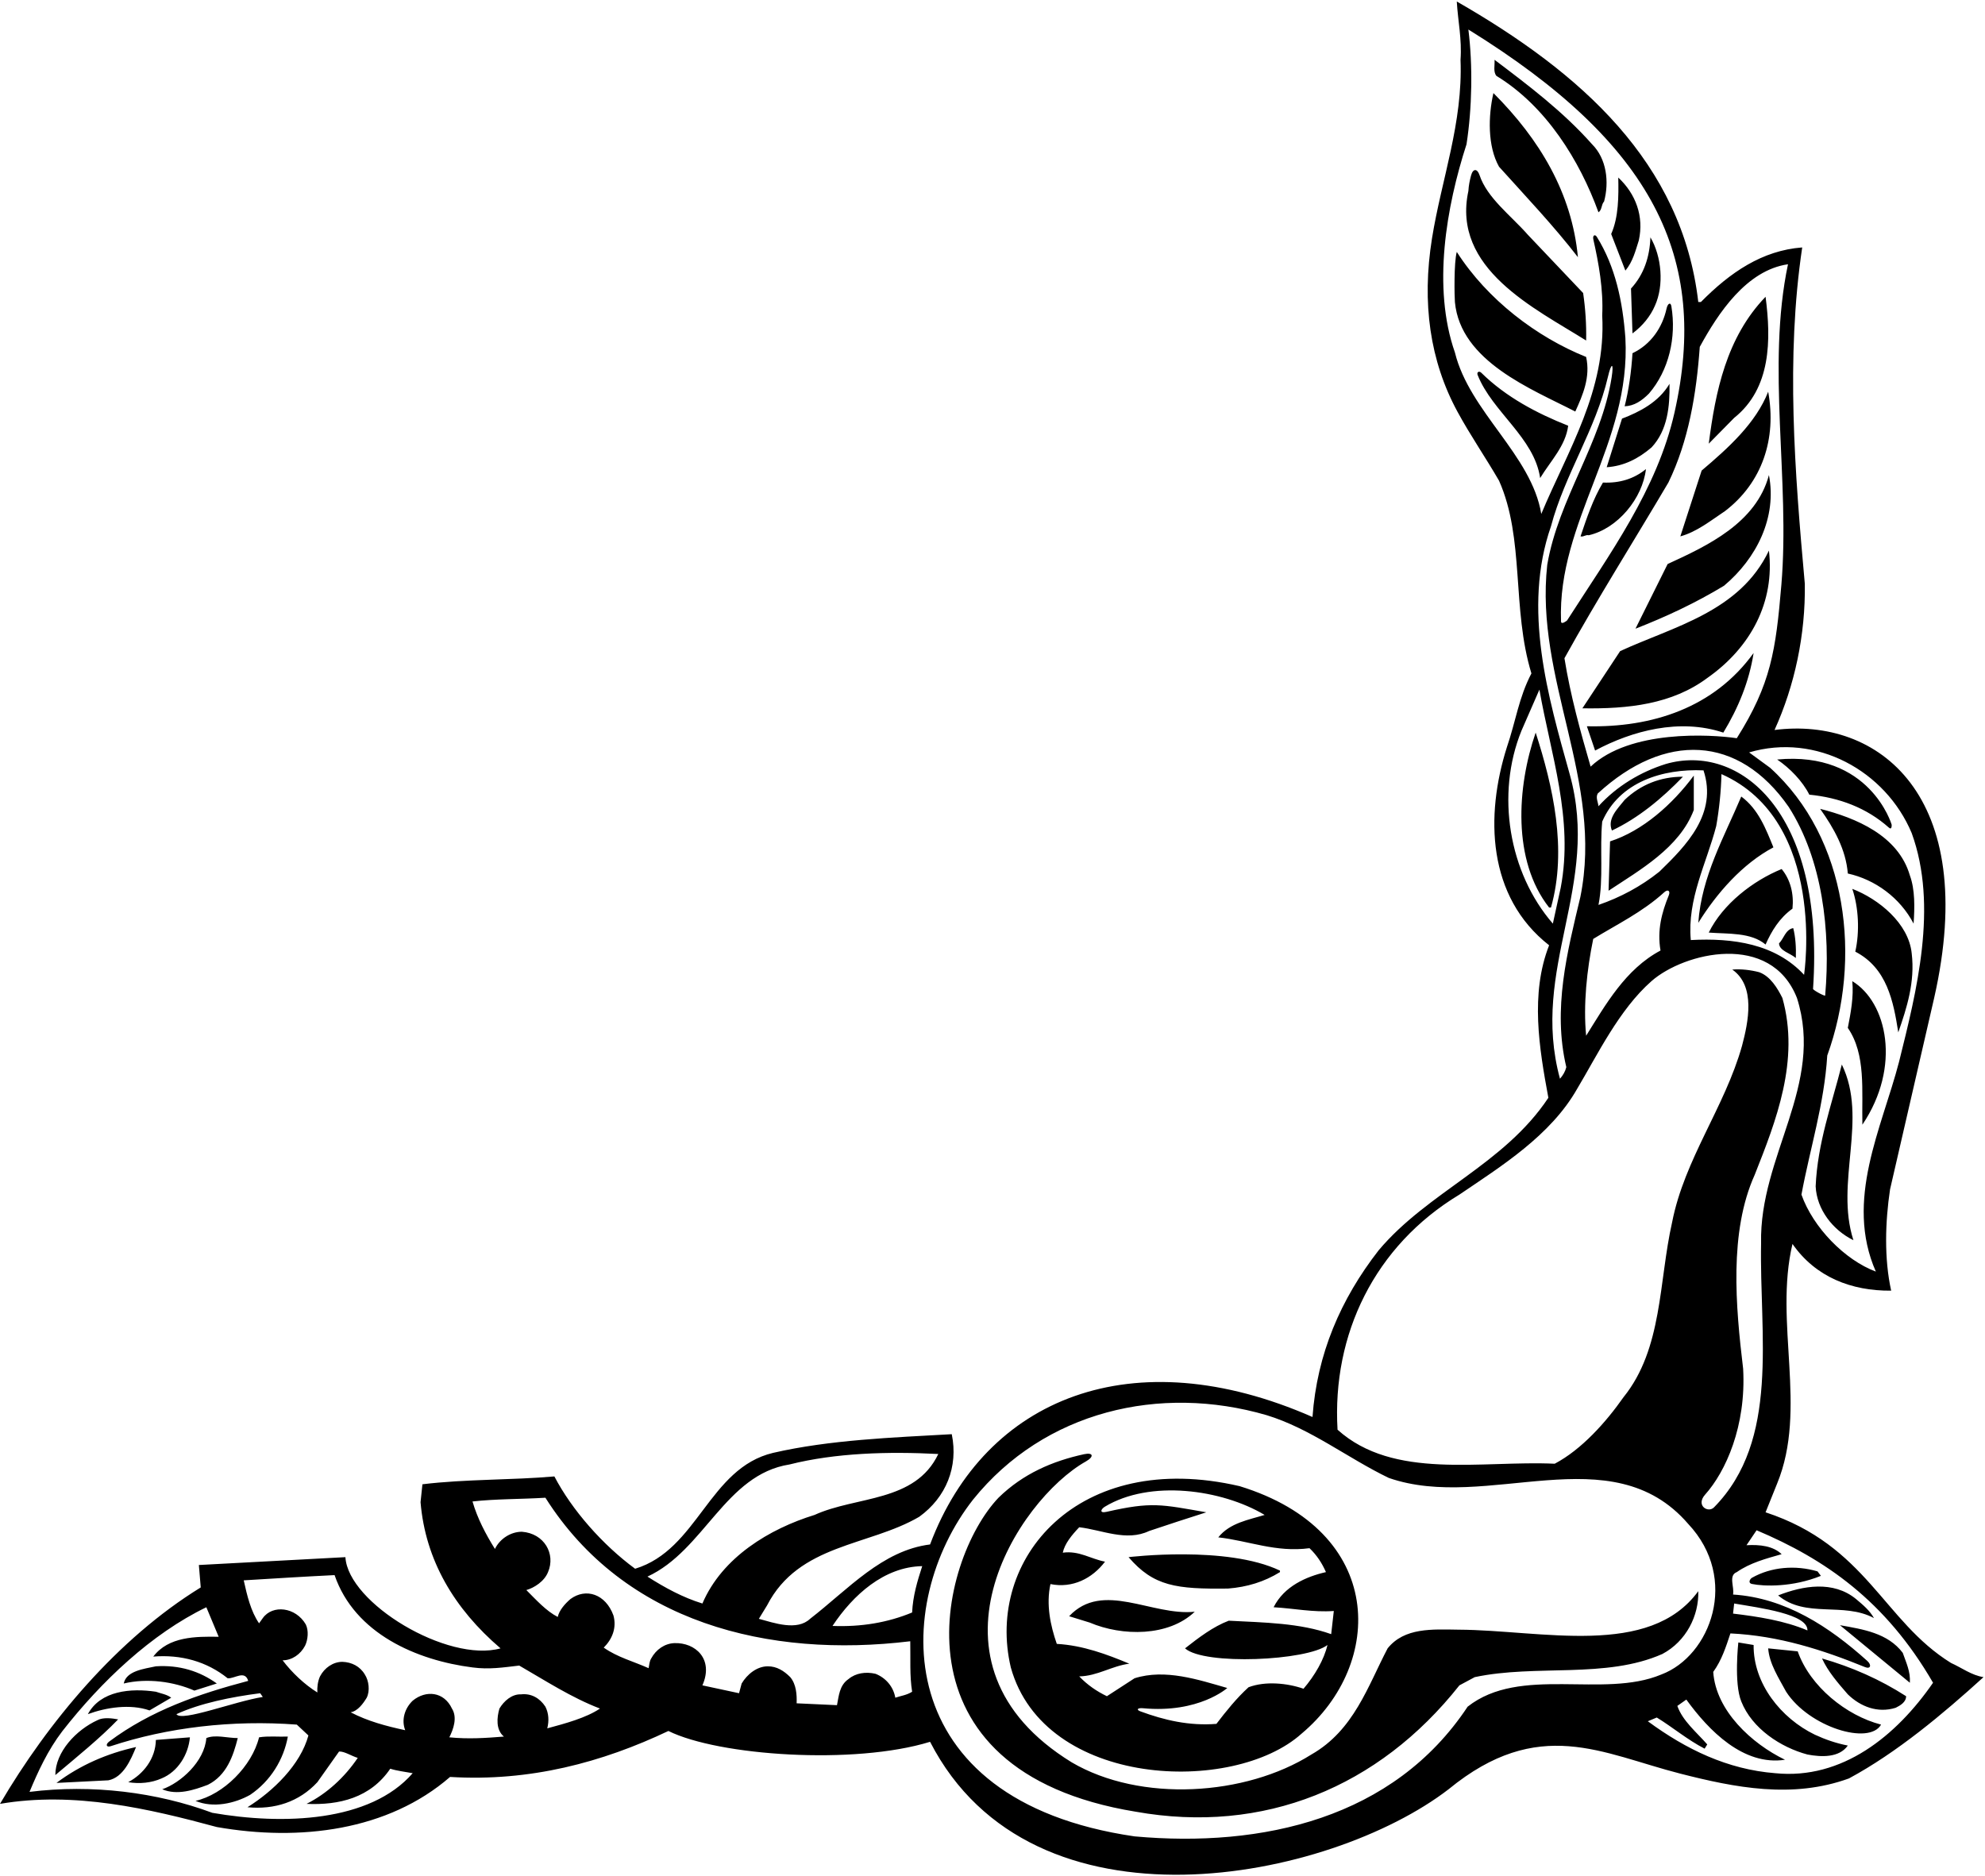 <?xml version="1.0" encoding="UTF-8"?>
<svg xmlns="http://www.w3.org/2000/svg" xmlns:xlink="http://www.w3.org/1999/xlink" width="531pt" height="502pt" viewBox="0 0 531 502" version="1.1">
<g id="surface1">
<path style=" stroke:none;fill-rule:nonzero;fill:rgb(0%,0%,0%);fill-opacity:1;" d="M 521.898 444.898 C 503.801 433.699 499.336 413.5 472.301 404.598 L 475.398 396.898 C 483.602 376.898 474.5 353.898 479.5 332.801 C 485.699 341.699 495.301 345.398 505.898 345.301 C 504 336.699 504.301 326.898 505.602 318.199 L 517.398 267 C 529.707 212.695 502.391 191.738 474.699 195.301 C 480.102 183.398 483 169.801 482.801 156.199 C 480.102 126.301 477.699 95.699 482.102 66.199 C 471.398 67 462.801 72.898 455 80.801 L 454.301 80.801 C 449.98 43.473 422.918 19.461 389.699 0.398 C 390 5.602 391.102 10.5 390.699 16 C 391.359 32.902 385.613 47.93 383.07 63.762 C 380.297 81.027 382.5 96.562 389.895 110.172 C 393.297 116.438 397.414 122.41 401 128.602 C 407.898 144.102 404.367 162.836 409.664 180.164 C 406.266 186.664 405.5 192.898 403.102 199.898 C 397.301 218.199 397.801 239.898 414.398 252.898 C 409.301 265.898 411.75 280.5 414.199 293.699 C 402.301 311.602 382 318.801 368.801 334.5 C 358.602 347.602 352.301 362.301 351.102 379.102 C 303.082 358.02 263.586 373.879 248.801 413.199 C 236 414.801 226.898 425.199 216.699 433.098 C 213.199 436.402 207.102 434.199 203 433.098 L 205.199 429.5 C 213.699 413 232.398 413.699 245.898 405.801 C 253.102 400.602 256.398 392.398 254.602 383.699 C 238.699 384.602 222 385.199 206.801 388.699 C 189.602 392.801 186.699 414.598 169.898 419.699 C 161.199 413.301 153 404 148.301 395 C 137 396 124.5 395.699 113 397.102 L 112.5 401.898 C 113.801 417.402 121.5 430.402 133.898 441 C 119.758 444.93 93.109 428.906 92.398 416.598 L 53.199 418.699 L 53.699 424.699 C 31.398 438.402 12.801 460.801 0 482.602 C 19.801 479.199 39.898 483.898 58 488.801 C 80.199 492.699 103.801 489.801 120.398 475.398 C 141.801 476.699 161.102 471.5 178.801 463.102 C 192.25 469.75 228.5 472.25 248.801 466 C 276.301 519.473 355.801 503.094 387.5 478.699 C 411.613 458.938 428.57 469.16 449.438 474.5 C 464.145 478.266 479.477 481.297 494.602 475.801 C 507.398 468.898 519.699 458.602 530.602 448.699 C 527.398 448.199 524.801 446.199 521.898 444.898 Z M 511.398 222.898 C 518.5 242.5 512.699 265.199 508 284.102 C 503.398 301.801 493.398 321.102 501.801 340.199 C 493.5 337.102 485 328.398 481.898 319.602 C 484.199 307.199 488 295.398 488.801 282.398 C 498.102 256.699 494.398 224.301 473.5 205.398 L 467.898 201.301 C 485.801 196 504.398 206.199 511.398 222.898 Z M 444.199 254.301 C 434.801 259.301 429.5 268.801 424.301 277.102 C 423.5 268.801 424.5 259.398 426.199 251.199 C 432.477 247.332 439.34 244.055 445.211 238.703 C 446.168 237.828 446.902 238.328 446.398 239.562 C 444.543 244.117 443.254 248.867 444.199 254.301 Z M 419 285.5 C 418.699 286.699 418.102 287.699 417.301 288.602 C 409.25 259 428.25 237 419.898 207.102 C 414.148 186.508 407.199 162.898 414.898 140.801 C 418.582 126.934 426.867 114.91 430.141 100.781 C 431.043 96.879 431.754 96.969 431.129 100.941 C 428.352 118.652 416.922 133.375 413.898 151.102 C 410.5 181.801 429.051 209 422.75 240 C 419.25 254.699 415.301 269.898 419 285.5 Z M 485 264.602 C 488.25 216.578 464.984 198.758 445.602 204.398 C 438.898 206.5 432.5 210.301 427.602 215.699 C 427.5 214.602 426.801 213.398 427.398 212.301 C 445.328 195.82 465.07 196.547 478.5 215.898 C 487.5 230 489.75 249.051 488.25 266.25 C 488.648 266.852 485.301 265.102 485 264.602 Z M 443.898 233.199 C 438.898 237.199 433.398 240.102 427.602 242.102 C 429 235.102 427.898 227.102 428.602 219.801 C 433.199 209.199 444.801 205.602 455.699 206.102 C 459.5 217.699 451.102 226.199 443.898 233.199 Z M 459.102 221 C 459.898 216.5 460.398 211.602 460.5 207.102 C 488.836 219.664 482.602 260.801 482.602 260.801 C 474.898 252.5 463.602 250.898 452.301 251.5 C 451.301 240.5 456.5 231 459.102 221 Z M 454.699 92.801 C 459.602 83.801 467.199 72.301 478.301 70.699 C 472.508 98.09 478.902 128.492 476.523 156.523 C 475.039 174.008 473.75 183 464.602 197.5 C 457.445 196.449 435.988 195.203 425.5 205.102 C 422.801 195.801 420.102 186.102 418.5 176.102 C 427.301 160.199 437.102 144.699 446.301 129.102 C 451.699 118 453.801 105.398 454.699 92.801 Z M 389.199 94.301 C 383.102 76.898 386.898 55.301 392.301 38.602 C 393.801 28.898 394 17.5 392.801 7.898 C 442.281 38.508 457.281 68.926 447.945 110.352 C 443.301 130.953 430.598 148.211 419.199 166 C 419.199 166 417.625 167.297 417.586 166.258 C 416.562 139.41 436.34 118.703 434.801 90.398 C 434.078 80.637 432.129 71.359 427.176 63.391 C 426.652 62.547 425.988 62.988 426.23 64.059 C 427.672 70.453 428.941 77.461 428.602 84.398 C 429.699 104.5 419.398 120.5 412.301 137.5 C 409.699 121.699 393.102 110.199 389.199 94.301 Z M 407 195.5 L 411.801 184.5 C 414.801 201.699 421 219.102 417.5 237.5 L 415.398 247.102 C 403.602 233.5 400.102 212.5 407 195.5 Z M 390.398 319.602 C 401.602 312 414.801 303.801 421.898 291.301 C 427.277 282.316 433.094 270.137 441.777 262.496 C 450.523 254.805 473.703 249.188 480.699 267 C 488.102 290.301 470.602 309.199 471.102 332.602 C 470.613 357.098 476.227 385.254 458.516 403.266 C 456.906 404.902 453.535 402.758 456.141 399.852 C 461.617 393.734 467.152 381.555 466.301 366.199 C 464.301 349.5 462.5 329.602 469.398 314.301 C 475.102 299.898 481.5 283.699 476.801 267 C 475.5 264.398 473.602 261.199 470.602 260.102 C 468.301 259.5 465.699 259.199 463.398 259.398 C 469.699 263.801 467.699 273.398 466 279.801 C 461.398 296.199 450.602 310.102 447.301 327 C 443.699 342.898 444.801 360.801 434.301 373.801 C 429.602 380.5 423.102 387.801 415.898 391.602 C 396.199 390.699 372.801 396 357.801 382.5 C 356.301 357 367.699 333.301 390.398 319.602 Z M 211.199 391.801 C 223.5 388.699 237.602 388.301 251 389 C 244.801 402 229.102 400.199 217.898 405.301 C 205.898 409 193.199 416.598 187.898 429 C 182.699 427.402 177.898 424.801 173.199 421.801 C 188.398 414.801 194 394.5 211.199 391.801 Z M 56.801 485 C 42 479.5 24.602 477.301 7.898 479.398 C 10.102 474.102 12.766 468.266 16.668 463.168 C 27.066 449.867 40.5 437.098 55.199 430 L 58.5 437.902 C 52.398 437.801 45.102 437.801 41 443.199 C 48.398 442.598 55.301 444.5 60.898 449 C 62.699 449.199 65.5 446.699 66.398 449.699 C 53.234 453.176 40.402 457.566 29.203 465.938 C 28.156 466.723 28.445 467.559 29.641 467.164 C 44.812 462.156 62.062 460.102 79.398 461.398 L 82.5 464.301 C 80.398 472.102 73.102 479.199 66.199 483.5 C 73.398 484.199 80 482.102 84.898 476.801 L 90.699 468.602 C 92.102 468.5 94 469.801 95.699 470.301 C 92.199 475.5 87.398 479.898 82 482.602 C 90.699 483 99.102 481 104.398 473.199 C 106.301 473.801 108.301 474 110.398 474.398 C 99 487.5 75.699 488.301 56.801 485 Z M 69.602 453 L 70.301 454 C 62.699 455.199 48.5 460.75 47.199 458.602 C 53.5 455.699 61.801 454 69.602 453 Z M 146.398 462.398 C 146.898 460.398 146.801 458.398 145.898 456.602 C 144.398 454.301 142.102 453 139.398 453.301 C 136.898 453.199 134.801 455.102 133.602 457.102 C 132.898 459.5 132.602 462.801 134.801 464.602 C 129.801 465 125.301 465.301 120.199 464.801 C 121.301 462.602 122.398 459.5 120.898 457.102 C 118.77 452.57 113.93 452.094 110.398 455 C 108.301 457 107.301 460.102 108.398 462.898 C 103.301 461.801 98.398 460.5 93.801 458.102 C 95.699 457.801 97.199 455.699 98.102 454.199 C 99 452.398 98.699 449.699 97.602 448 C 96.301 445.801 94.102 444.699 91.602 444.602 C 89.102 444.602 86.801 446.199 85.602 448.5 C 85 449.801 84.801 451.5 84.898 452.801 C 81.5 450.699 78.102 447.5 75.602 444.199 C 78.102 444.199 80.398 442.598 81.602 440.301 C 82.398 438.699 82.602 436.199 81.801 434.598 C 79.09 429.922 72.91 429.246 70.301 432.902 L 69.301 434.301 C 67.102 431.098 66.102 426.902 65.199 422.801 C 73.301 422.301 81.398 421.801 89.5 421.402 C 94.898 437.098 111.5 444.199 126.398 446.102 C 130.898 446.699 134.602 446.102 138.898 445.602 C 146 449.699 152.898 454.199 160.5 457.102 C 156.801 459.602 151.199 461.102 146.398 462.398 Z M 239.5 454.199 C 239 451.301 237 448.898 234.199 447.801 C 231.602 447.199 228.898 447.602 227 449.199 C 224.5 450.898 224.398 453.801 223.898 456.199 L 213.102 455.699 C 213.199 453.398 213 450.602 211.398 448.699 C 209.699 447 207.801 445.801 205.398 445.801 C 202.5 445.801 199.898 447.898 198.398 450.398 L 197.699 453 L 187.898 450.898 C 191.004 443.848 185.996 439.387 180.398 439.598 C 177.801 439.699 175.5 441.301 174.199 443.699 C 173.699 444.5 173.699 445.5 173.5 446.301 C 169.5 444.5 165.199 443.402 161.5 440.801 C 163.801 438.5 165 435.5 164.102 432.199 C 162.012 426.461 156.75 424.75 152.602 427.801 C 151.102 429.098 149.602 430.801 149.199 432.598 C 146.102 431 143.5 428.098 140.801 425.402 C 142.898 424.801 145.602 423.098 146.602 420.598 C 148.676 415.754 145.621 410.246 139.602 409.801 C 136.602 409.801 133.699 411.699 132.398 414.402 C 129.898 410.402 127.699 406.199 126.398 401.699 C 132.602 401 139.398 401.102 145.898 400.699 C 167.102 434.199 205.602 443.699 243.5 439.098 C 243.602 443.902 243.301 448.199 244 452.602 C 242.602 453.5 241 453.699 239.5 454.199 Z M 244 431.402 C 237.5 434.098 230.398 435.301 222.699 435 C 228.199 426.699 236.5 419.199 246.699 419 C 245.398 423 244.199 427 244 431.402 Z M 392.602 456.602 C 372.801 486.5 337.699 494.398 303.5 491.301 C 237.242 481.637 238.691 428.75 260.301 401.199 C 279.398 377.5 310.301 370.301 338.801 378.602 C 350.602 382.199 360.5 390.102 371.5 395.398 C 397.898 404.598 431 383.801 451.602 407.699 C 465.367 422.344 457.609 443.047 444.398 448 C 428.898 454.5 406.699 445.5 392.602 456.602 Z M 474.898 474.398 C 462.102 473.398 451 468 440.801 460.5 L 443.199 459.5 C 447.301 462 451.5 465.535 456 467.832 L 456.699 466.699 C 453.801 463.398 450.102 460.398 448.699 456.398 L 451.102 454.699 C 457.102 463 466.398 472.5 477.5 470.801 C 468.602 466.5 459 457.699 458.301 447.301 C 460.602 444.102 461.699 440.598 462.898 437 C 475.867 437.621 487.57 441.398 498.926 446.02 C 500.355 446.602 500.758 445.48 499.504 444.352 C 489.328 435.195 477.574 427.488 463.602 426.598 C 464 424.598 462.301 421.5 464.602 420.598 C 468.199 418.098 472.398 417 476.602 415.801 C 474.301 413.598 470.801 413.199 467.199 413.402 L 469.898 409.402 C 488.102 417.098 504.336 428.168 517.102 450.199 C 507.301 464.398 492.801 476.199 474.898 474.398 Z M 463.602 431.699 L 463.898 429 C 470.898 430.199 483.664 431.832 483.5 436.199 C 477.398 433.598 470.301 432.5 463.602 431.699 Z M 399.801 16 C 408.801 22.801 418.102 29.801 425.898 38.602 C 429.801 42.5 430.5 48.699 429.102 53.898 C 428.301 54.801 428.602 56.102 427.602 56.801 C 422.602 43 413.602 28.398 400.301 20.301 C 399.398 19.199 399.898 17.5 399.801 16 Z M 401 44.602 C 397.898 39.102 398.102 31 399.5 24.898 C 411.898 37.301 420.5 51.699 422.102 68.801 C 415.699 60.5 408.199 52.602 401 44.602 Z M 392.801 51.102 C 392.883 49.633 393.16 48.27 393.52 46.938 C 394.039 45.008 395.195 45.086 395.773 46.824 C 397.828 52.992 404.176 57.652 408.699 62.801 L 423.5 78.398 C 424.102 82.5 424.398 86.801 424.301 91.102 C 410.602 82.5 388.301 71.898 392.801 51.102 Z M 431 62.602 C 433 58.102 433 52.5 432.898 47.5 C 437.602 51.898 439.801 57.898 438.398 64.301 C 437.5 67.102 436.801 70 434.801 72.398 Z M 436.301 77.199 C 439.801 73.398 441.301 68.699 441.5 63.5 C 444.5 68.602 445.199 76.301 442.699 81.801 C 441.5 84.602 439.398 87.199 436.699 89.199 Z M 389.199 80.828 C 389.074 79.516 388.898 70.199 389.699 67.398 C 397.898 80.199 411.102 90.199 424.301 95.5 C 425.5 100.898 423.398 105.699 421.398 110.102 C 409.766 104.098 390.707 96.73 389.199 80.828 Z M 445.824 82.516 C 446.121 81.172 446.902 80.742 447.102 81.934 C 448.484 90.273 446.438 99.09 441.102 105.301 C 439.199 107.199 437.199 108.602 434.602 108.699 C 435.699 104.398 436.398 99.398 436.699 94.5 C 441.676 92.133 444.719 87.578 445.824 82.516 Z M 463.898 111.801 L 457.102 118.699 C 458.898 104.801 461.801 90.301 472.301 79.398 C 473.801 90.898 473.801 103.898 463.898 111.801 Z M 419.5 113.898 C 418.801 119.301 414.801 123.301 412 127.898 C 410.426 117.07 399.172 110.18 395.285 100.336 C 394.973 99.543 395.66 99.145 396.266 99.738 C 402.832 106.215 411.164 110.602 419.5 113.898 Z M 446.602 102.699 C 446.699 108.699 446.102 115.102 441.801 119.699 C 438.301 122.699 434.398 124.699 429.801 125 L 433.898 112 C 438.602 110.199 443.699 107.602 446.602 102.699 Z M 461.5 136.699 C 457.602 139.301 453.898 142.301 449.5 143.5 L 455.199 125.898 C 462.398 119.801 469.699 113.199 473 104.801 C 475.301 117.398 471.398 129.102 461.5 136.699 Z M 440.301 125.5 C 439.398 133.301 432.801 141.398 425 143.199 C 424.102 143 423.699 143.699 422.801 143.5 C 424.5 138.5 426.102 133.602 428.801 129.102 C 433.301 129.301 437.102 128.102 440.301 125.5 Z M 473.199 127.102 C 475.398 138.398 469.898 149.398 461.199 156.699 C 453.602 161.301 445.699 165 437.5 168.199 L 446.102 150.898 C 456.801 146 469.801 139.898 473.199 127.102 Z M 473.199 147.301 C 474.801 161 468.398 173.199 456.699 181.398 C 447.301 188.398 435.602 189.699 423.301 189.5 L 433.398 174.199 C 447.699 167.602 465.398 163.699 473.199 147.301 Z M 469.102 174.699 C 467.898 182.398 465 189.398 461 196 C 449.301 192.102 436.602 195.5 426.699 200.801 L 424.5 194.301 C 441.898 194.699 458.5 189.398 469.102 174.699 Z M 414.898 242.801 L 414.398 242.801 C 404.5 230.199 405.801 210.5 410.801 196 C 415.398 210.301 419.301 227.199 414.898 242.801 Z M 475.398 203.199 C 500.242 200.859 506.027 220.617 506.027 220.617 C 506.027 220.617 506.156 222.191 505.289 221.422 C 499.297 216.082 491.953 213.387 484 212.602 C 482.199 209 478.801 205.5 475.398 203.199 Z M 453.102 207.5 L 453.102 216.699 C 449.301 226.801 438.602 232.801 430.301 238.301 L 430.699 225.102 C 439.398 222.301 447.398 215.199 453.102 207.5 Z M 431.199 222.199 C 429.898 219 432.699 216.398 434.602 214 C 438.898 209.898 444.199 207.801 450.199 207.801 C 444.5 213.699 438.199 218.898 431.199 222.199 Z M 454.301 246.898 C 455.199 234.398 461.199 224 465.801 213.102 C 470.398 216.5 472.398 221.801 474.398 226.699 C 466.102 231.102 459.199 239 454.301 246.898 Z M 510.898 234.199 C 512.301 238 512.199 242.801 511.898 247.102 C 508.301 240.199 501.602 235.301 494.301 233.699 C 493.801 227.301 490.602 221.602 486.898 216.398 C 496.398 218.801 507.801 223.5 510.898 234.199 Z M 476.602 232.5 C 479 235.398 479.898 239.199 479.5 243.102 C 476 245.602 473.898 249.102 472.301 252.699 C 468.398 249.398 462.301 249.898 457.102 249.5 C 460.898 241.801 469 235.602 476.602 232.5 Z M 511.398 255.102 C 512.301 262.699 510.102 269.602 507.801 276.199 C 506.5 267.898 504.801 259 496.301 254.602 C 497.5 249.301 497.199 242.801 495.5 237.801 C 502.5 240.5 510.602 247 511.398 255.102 Z M 479.699 248.301 C 480.301 250.602 480.5 253.5 480.398 256.301 C 478.898 255 476 254.398 475.898 252.398 C 477.199 251.102 477.602 248.699 479.699 248.301 Z M 498.199 300.898 C 498 291.801 499.199 282.102 494.301 275 C 495.102 270.898 495.898 266.699 495.5 262.5 C 504.793 268.125 508.672 285.34 498.199 300.898 Z M 495.801 331.801 C 490.301 329.102 486 323.602 485.699 317.398 C 486.199 305.801 490 295.5 492.699 284.801 C 499.801 299.398 490.801 316.301 495.801 331.801 Z M 444.699 442.5 C 429.602 449.199 410.898 445.199 394.5 448.699 L 390.398 450.898 C 368.801 478.199 338 490.801 303.801 484.699 C 237.121 473.801 251.277 417.332 267.102 400.699 C 273.691 394.266 281.547 390.895 290.012 389.051 C 292.461 388.52 292.738 389.719 290.492 390.984 C 272.211 401.27 243.84 445.145 286.699 471.5 C 305.102 482.301 333.199 480.5 350.801 469.398 C 362.199 462.898 365.898 451.102 371.199 441 C 375.699 435.402 383.102 435.902 390.199 436 C 412.371 436.113 441.227 443.633 454.301 425.699 C 454.5 432.199 451.102 439.098 444.699 442.5 Z M 270.398 446.102 C 279.348 478.363 329.953 480.238 348.199 463.801 C 370.391 445.195 370.812 409.637 331.602 397.602 C 288.352 387.566 263.551 417.137 270.398 446.102 Z M 284.301 415.402 C 284.801 413 286.699 410.699 288.699 408.598 C 294.801 409.301 301.301 412.5 307.398 409.598 C 312.5 407.902 317.602 406.199 322.699 404.598 C 310.633 402.488 308.086 401.73 296.047 404.465 C 293.992 404.934 294.48 403.754 295.559 403.098 C 307.598 395.828 326.738 398.418 338.301 405.301 C 334.102 406.598 329 407.402 325.898 411.301 C 334 412.199 341.301 415.402 350.301 414.199 C 352.301 416.098 353.699 418.301 354.699 420.598 C 349.398 421.801 343.5 424.402 340.699 430 C 346.102 430.301 351.199 431.402 356.801 431 L 356.102 437.199 C 347.699 434.199 338.199 434.098 328.699 433.598 C 324.5 435.199 320.699 438.098 317 441 C 322.199 445.602 349.699 444.301 355.102 440.098 C 354.199 444 351.699 448.301 348.699 451.801 C 344.398 450.301 338.5 449.699 334 451.398 C 330.801 454.301 328 457.801 325.398 461.199 C 318.117 461.785 311.395 460.199 305.055 457.848 C 303.824 457.391 304.363 456.887 305.75 457.016 C 320.719 458.426 328.301 451.602 328.301 451.602 C 320.602 449.398 311.699 446.398 303.5 449 L 296.102 453.801 C 293.398 452.5 290.898 450.801 288.699 448.5 C 293.602 448.398 297.398 445.699 302.102 445.102 C 296.102 442.598 289.699 440.199 282.699 439.801 C 281 434.902 279.801 429.301 281 423.801 C 286.898 425 292.199 422.301 295.602 417.801 C 291.801 417.098 288.699 414.801 284.301 415.402 Z M 301.898 416.598 C 301.898 416.598 328.172 413.391 342.398 420.199 L 342.398 420.598 C 338.199 423.199 333.602 424.598 328.5 425 C 314.664 425.168 308.602 424.402 301.898 416.598 Z M 487.102 421.598 C 479.516 424.676 471.859 424.434 468.68 423.773 C 467.484 423.527 468.16 422.398 468.645 422.125 C 473.801 419.207 480.23 418.66 486.199 420.402 Z M 501.301 432.902 C 493.102 428.5 483.066 433.035 475.664 426.832 C 482.266 424.234 490.398 422.801 496.5 427.801 C 498.398 429.402 500.102 430.801 501.301 432.902 Z M 286 432.402 C 295 422.801 308.102 432.402 319.602 431.199 C 312.602 437.902 300.199 437.801 291.5 434.098 Z M 492.199 434.801 C 498.398 435.902 505 436.902 509 442.199 C 509.898 444.801 511.102 447.199 510.898 450.199 Z M 485.5 464.102 C 488.301 465.398 491.199 466.398 494.301 467 C 492 470.301 487.199 470.102 483.5 469.398 C 476.398 467.5 468.699 462.5 465.801 455.199 C 463.801 450.301 465.016 439.418 465.016 439.418 L 469.102 440.098 C 469 450.398 476.398 459.699 485.5 464.102 Z M 503.199 461.398 C 500.035 467.004 483.922 462.074 477.801 452.602 C 475.801 448.898 473.301 445.102 473 441 L 480.898 441.801 C 484.199 451.199 493.898 459 503.199 461.398 Z M 487.398 443.699 C 495.398 446 502.898 449.301 509.898 453.801 C 509.898 455.398 508.301 456.301 507.102 456.898 C 502.301 458.398 497.699 456.602 494.301 453.301 C 491.602 450.199 489 447.199 487.398 443.699 Z M 33.102 450.398 C 33.801 447 38.5 446.5 41.699 445.801 C 48 445.398 53.398 447.102 58 450.398 L 52 452.301 C 46.5 449.898 39.398 448.898 33.102 450.398 Z M 23.5 458.602 C 26.898 452.301 35 451.602 41.699 452.602 C 43.102 453.102 44.602 453.301 45.801 454.199 L 40 457.602 C 34.801 455.801 28.398 456.801 23.5 458.602 Z M 14.801 474.898 C 14.801 468.699 20.398 462.801 26.102 460.199 C 27.602 459.398 30 459.699 31.602 460 C 26.801 465 20.5 470.102 14.801 474.898 Z M 66.898 480.199 C 62.801 482.5 57 483.801 52.301 481.801 C 59.801 480.102 67.398 472.5 69.301 464.801 C 71.801 464.398 74.398 464.699 77 464.602 C 75.898 470.699 72.398 476.5 66.898 480.199 Z M 55.602 477.5 C 51.898 478.898 47.398 480.398 43.398 478.699 C 48.301 477 54.699 471.301 55.199 465 C 57.602 464 60.801 465 63.602 465 C 62.398 469.801 60.602 475 55.602 477.5 Z M 43.199 475.801 C 40.5 477 37.301 477.301 34.301 476.801 C 38.398 474.602 41.602 470.5 41.699 465.5 C 44.699 465.301 47.801 465 50.801 464.801 C 50.398 469.398 47.602 474 43.199 475.801 Z M 36.398 467.398 C 35 470.801 33 475.5 29 476.301 L 15.102 477 C 21.5 472.199 28.699 469.102 36.398 467.398 "/>
</g>
</svg>
